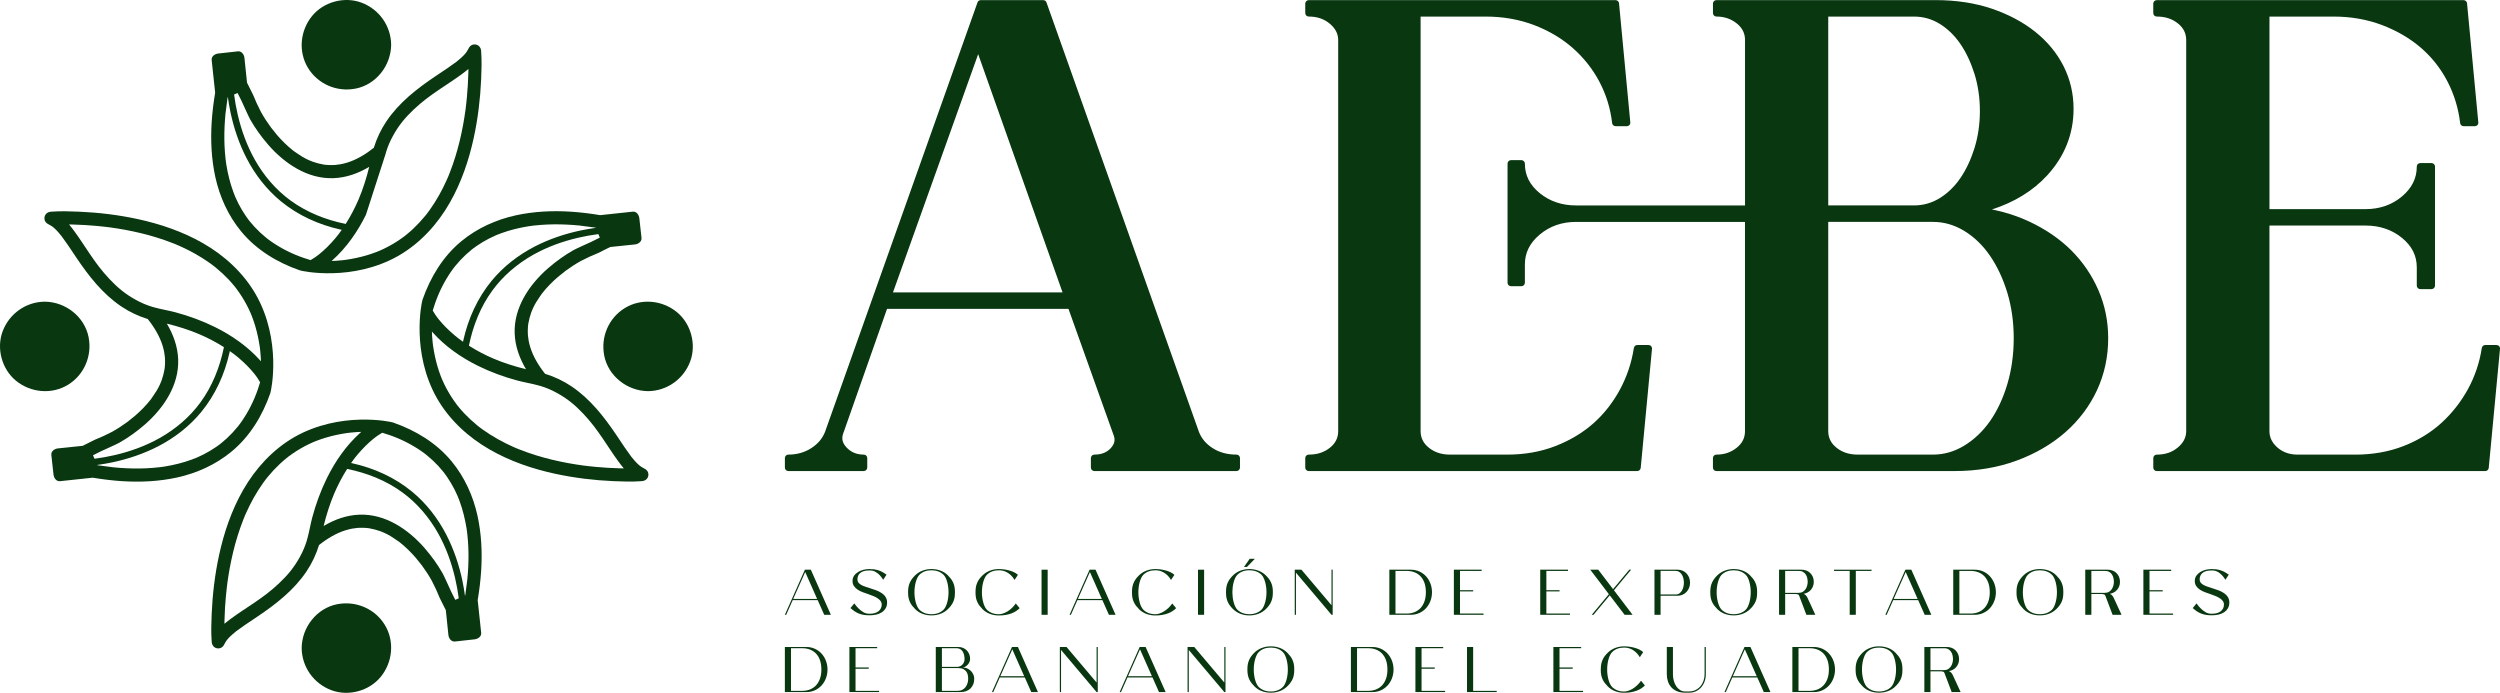 <?xml version="1.0" encoding="UTF-8"?><svg id="Capa_2" xmlns="http://www.w3.org/2000/svg" viewBox="0 0 1080 299.3"><defs><style>.cls-1{fill:#083710;}</style></defs><g id="Layer_1"><g><g><g><g><path class="cls-1" d="M347.72,246.11h2.56l8.65,19.48h-2.87l-2.81-6.32h-10.8l-2.81,6.32h-.58l8.65-19.48Zm-5.04,12.63h10.32l-5.15-11.63-5.18,11.63Z"/><path class="cls-1" d="M369.09,260.69c.56,.84,1.17,1.57,1.84,2.2,.56,.56,1.21,1.07,1.96,1.53,.75,.46,1.56,.7,2.43,.7h.61c.74,0,1.42-.09,2.03-.28,.61-.19,1.14-.45,1.57-.79,.44-.34,.77-.77,1.02-1.27,.24-.5,.36-1.06,.36-1.67,0-.5-.14-.96-.43-1.38-.29-.42-.69-.81-1.2-1.17-.51-.36-1.11-.69-1.81-.99-.7-.3-1.45-.58-2.27-.86-.8-.26-1.61-.54-2.43-.85-.83-.31-1.57-.68-2.23-1.11-.66-.44-1.2-.96-1.61-1.56-.42-.6-.63-1.33-.63-2.18s.22-1.66,.67-2.3c.44-.64,1.02-1.17,1.71-1.6,.7-.43,1.46-.74,2.28-.95,.83-.2,1.61-.31,2.35-.31h.61c1.17,0,2.23,.13,3.2,.4,.96,.27,1.89,.7,2.78,1.29l1.09,.72-1.45,2.2c-.44-.74-.95-1.41-1.5-2-.48-.5-1.07-.96-1.77-1.38s-1.48-.63-2.35-.63h-.61c-.87,0-1.62,.1-2.24,.31-.62,.2-1.13,.48-1.52,.82s-.68,.75-.86,1.21-.28,.96-.28,1.47c0,.58,.15,1.05,.44,1.43,.3,.38,.7,.71,1.21,1,.51,.29,1.1,.54,1.78,.76,.68,.22,1.41,.46,2.18,.72,.82,.26,1.63,.53,2.44,.82,.81,.29,1.53,.64,2.18,1.07,1.73,1.08,2.59,2.48,2.59,4.2,0,1-.22,1.86-.65,2.56-.44,.7-1,1.28-1.7,1.73s-1.48,.76-2.35,.96c-.87,.19-1.74,.29-2.62,.29h-.61c-2.73,0-5.02-.76-6.87-2.28l-1.03-.83,1.67-2.03Z"/><path class="cls-1" d="M395.36,248.53c.89-.87,1.94-1.54,3.14-2,1.21-.46,2.5-.7,3.9-.7s2.69,.23,3.91,.68c1.21,.46,2.27,1.13,3.16,2.02,.48,.48,.91,.97,1.29,1.46s.7,1.02,.96,1.57c.26,.56,.46,1.16,.6,1.81,.14,.65,.21,1.37,.21,2.17v.61c0,1.58-.26,2.91-.79,3.99s-1.28,2.09-2.27,3.02c-.89,.87-1.94,1.54-3.16,2-1.22,.46-2.52,.69-3.91,.69s-2.69-.23-3.9-.68c-1.21-.46-2.25-1.13-3.14-2.02-.48-.48-.91-.97-1.29-1.46-.38-.49-.7-1.02-.96-1.57-.26-.56-.46-1.16-.6-1.81-.14-.65-.21-1.37-.21-2.17v-.61c0-.8,.07-1.52,.21-2.17,.14-.65,.34-1.25,.6-1.81,.26-.56,.58-1.08,.96-1.58,.38-.5,.81-.98,1.29-1.45Zm-.31,7.62c0,.61,.05,1.27,.14,1.96,.09,.7,.23,1.38,.4,2.05,.18,.67,.4,1.28,.67,1.85,.27,.57,.58,1.02,.93,1.38,1.34,1.3,3.07,1.95,5.2,1.95,1.06,0,2.03-.16,2.92-.49s1.66-.81,2.31-1.46c.35-.35,.66-.81,.93-1.38,.27-.57,.49-1.18,.67-1.85,.18-.67,.31-1.35,.4-2.05,.09-.69,.14-1.35,.14-1.96v-.61c0-.61-.05-1.27-.14-1.97-.09-.7-.23-1.39-.4-2.06-.18-.67-.4-1.28-.67-1.85-.27-.57-.58-1.02-.93-1.35-1.34-1.3-3.08-1.95-5.23-1.95s-3.87,.65-5.2,1.95c-.35,.35-.66,.81-.93,1.38-.27,.57-.49,1.18-.67,1.85-.18,.67-.31,1.35-.4,2.05-.09,.69-.14,1.35-.14,1.96v.61Z"/><path class="cls-1" d="M421.43,255.54c0-.8,.07-1.52,.21-2.17,.14-.65,.34-1.26,.6-1.82,.26-.57,.58-1.09,.96-1.59,.38-.49,.81-.97,1.29-1.43,.89-.87,1.94-1.54,3.14-2,1.21-.46,2.5-.7,3.9-.7,.7,0,1.44,.05,2.21,.15,.77,.1,1.53,.26,2.27,.46,.74,.2,1.44,.46,2.09,.78,.65,.32,1.2,.69,1.64,1.11l-1.45,2.2c-.48-.82-1.01-1.49-1.57-2.02-.57-.53-1.15-.96-1.74-1.28-.59-.32-1.18-.55-1.77-.68-.58-.13-1.15-.19-1.68-.19-2.13,0-3.87,.65-5.2,1.95-.35,.35-.66,.81-.93,1.38-.27,.57-.49,1.18-.67,1.85s-.31,1.35-.4,2.05c-.09,.69-.14,1.35-.14,1.96v.61c0,.61,.05,1.27,.14,1.96,.09,.7,.23,1.38,.4,2.05s.4,1.28,.67,1.85c.27,.57,.58,1.02,.93,1.38,1.34,1.3,3.07,1.95,5.2,1.95,.54,0,1.12-.1,1.75-.31,.63-.2,1.27-.5,1.92-.89s1.28-.88,1.91-1.46c.62-.58,1.19-1.25,1.71-1.99l1.67,2.03c-.44,.44-.95,.86-1.52,1.24-.57,.38-1.21,.71-1.95,.99-.73,.28-1.55,.5-2.46,.67-.91,.17-1.92,.25-3.03,.25-1.39,0-2.69-.23-3.9-.68-1.21-.46-2.25-1.13-3.14-2.02-.48-.48-.91-.97-1.29-1.46-.38-.49-.7-1.02-.96-1.57-.26-.56-.46-1.16-.6-1.81-.14-.65-.21-1.37-.21-2.17v-.61Z"/><path class="cls-1" d="M449.95,265.59v-19.48h2.64v19.48h-2.64Z"/><path class="cls-1" d="M470.71,246.11h2.56l8.65,19.48h-2.87l-2.81-6.32h-10.8l-2.81,6.32h-.58l8.65-19.48Zm-5.04,12.63h10.32l-5.15-11.63-5.18,11.63Z"/><path class="cls-1" d="M489.02,255.54c0-.8,.07-1.52,.21-2.17,.14-.65,.34-1.26,.6-1.82,.26-.57,.58-1.09,.96-1.59,.38-.49,.81-.97,1.29-1.43,.89-.87,1.94-1.54,3.14-2,1.21-.46,2.5-.7,3.9-.7,.7,0,1.44,.05,2.21,.15,.77,.1,1.53,.26,2.27,.46,.74,.2,1.44,.46,2.09,.78,.65,.32,1.2,.69,1.64,1.11l-1.45,2.2c-.48-.82-1.01-1.49-1.57-2.02-.57-.53-1.15-.96-1.74-1.28-.59-.32-1.18-.55-1.77-.68-.58-.13-1.15-.19-1.68-.19-2.13,0-3.87,.65-5.2,1.95-.35,.35-.66,.81-.93,1.38-.27,.57-.49,1.18-.67,1.85s-.31,1.35-.4,2.05c-.09,.69-.14,1.35-.14,1.96v.61c0,.61,.05,1.27,.14,1.96,.09,.7,.23,1.38,.4,2.05s.4,1.28,.67,1.85c.27,.57,.58,1.02,.93,1.38,1.34,1.3,3.07,1.95,5.2,1.95,.54,0,1.12-.1,1.75-.31,.63-.2,1.27-.5,1.92-.89s1.28-.88,1.91-1.46c.62-.58,1.19-1.25,1.71-1.99l1.67,2.03c-.44,.44-.95,.86-1.52,1.24-.57,.38-1.21,.71-1.95,.99-.73,.28-1.55,.5-2.46,.67-.91,.17-1.92,.25-3.03,.25-1.39,0-2.69-.23-3.9-.68-1.21-.46-2.25-1.13-3.14-2.02-.48-.48-.91-.97-1.29-1.46-.38-.49-.7-1.02-.96-1.57-.26-.56-.46-1.16-.6-1.81-.14-.65-.21-1.37-.21-2.17v-.61Z"/><path class="cls-1" d="M517.54,265.59v-19.48h2.64v19.48h-2.64Z"/><path class="cls-1" d="M549.87,255.54v.61c0,3.17-1.14,5.12-3.06,7.01-1.78,1.73-4.29,2.7-7.07,2.7s-5.26-.97-7.04-2.7c-1.92-1.89-3.06-3.84-3.06-7.01v-.61c0-3.17,1.14-5.12,3.06-7.01,1.78-1.73,4.29-2.7,7.04-2.7s5.29,.97,7.07,2.7c1.92,1.89,3.06,3.84,3.06,7.01Zm-2.76,0c0-2.45-.75-5.84-2.14-7.24-1.31-1.28-3.12-1.95-5.23-1.95s-3.9,.67-5.2,1.95c-1.42,1.39-2.14,4.79-2.14,7.24v.61c0,2.45,.72,5.84,2.14,7.24,1.31,1.28,3.12,1.95,5.2,1.95s3.92-.67,5.23-1.95c1.39-1.39,2.14-4.79,2.14-7.24v-.61Zm-8.43-10.63h-1.28l2.48-3.51h2.23l-3.42,3.51Z"/><path class="cls-1" d="M559.33,265.59v-19.48h2.89l12.99,15.36v-15.36h.5v19.48h-.5l-15.36-18.2v18.2h-.53Z"/><path class="cls-1" d="M609.47,246.11c1.34,0,2.56,.26,3.69,.77,1.12,.51,2.09,1.21,2.89,2.09,.81,.88,1.44,1.92,1.89,3.1s.68,2.45,.68,3.78-.23,2.6-.68,3.78c-.45,1.19-1.09,2.22-1.89,3.1-.81,.88-1.77,1.58-2.89,2.09-1.12,.51-2.35,.77-3.69,.77h-9.27v-19.48h9.27Zm-6.62,.53v18.42h4.87c1.21,0,2.31-.2,3.32-.6,1.01-.4,1.88-.99,2.62-1.77,.73-.78,1.3-1.74,1.71-2.89,.41-1.15,.61-2.47,.61-3.95s-.2-2.88-.61-4.03c-.41-1.15-.98-2.11-1.71-2.87-.73-.76-1.6-1.34-2.62-1.73-1.01-.39-2.12-.58-3.32-.58h-4.87Z"/><path class="cls-1" d="M628.08,246.11h11.99v.53h-9.35v8.32h5.7v.53h-5.7v9.57h10.18v.53h-12.83v-19.48Z"/><path class="cls-1" d="M665.39,246.11h11.99v.53h-9.35v8.32h5.7v.53h-5.7v9.57h10.18v.53h-12.83v-19.48Z"/><path class="cls-1" d="M686.99,246.11h3.45l6.4,8.4,7.01-8.4h.78l-7.4,8.9,8.04,10.57h-3.45l-6.4-8.4-7.01,8.4h-.78l7.4-8.9-8.04-10.57Z"/><path class="cls-1" d="M714.73,246.11h10.1c.72,0,1.41,.14,2.05,.42,.64,.28,1.2,.67,1.67,1.17,.47,.5,.85,1.1,1.13,1.78,.28,.69,.42,1.44,.42,2.25s-.14,1.54-.42,2.23c-.28,.69-.65,1.28-1.13,1.78-.47,.5-1.03,.9-1.67,1.18-.64,.29-1.32,.43-2.05,.43h-7.46v8.24h-2.64v-19.48Zm2.64,.53v10.18h6.51c.67,0,1.23-.17,1.68-.52,.46-.34,.82-.77,1.1-1.28,.28-.51,.48-1.06,.6-1.66,.12-.59,.18-1.14,.18-1.64,0-.45-.05-.96-.15-1.54s-.29-1.14-.57-1.67c-.28-.53-.66-.97-1.14-1.34-.48-.36-1.11-.54-1.89-.54h-6.32Z"/><path class="cls-1" d="M741.91,248.53c.89-.87,1.94-1.54,3.14-2,1.2-.46,2.5-.7,3.89-.7s2.7,.23,3.91,.68c1.22,.46,2.27,1.13,3.16,2.02,.48,.48,.91,.97,1.29,1.46,.38,.49,.7,1.02,.96,1.57,.26,.56,.46,1.16,.6,1.81,.14,.65,.21,1.37,.21,2.17v.61c0,1.58-.26,2.91-.79,3.99s-1.28,2.09-2.27,3.02c-.89,.87-1.94,1.54-3.16,2-1.21,.46-2.52,.69-3.91,.69s-2.69-.23-3.89-.68c-1.21-.46-2.25-1.13-3.14-2.02-.48-.48-.91-.97-1.29-1.46-.38-.49-.7-1.02-.96-1.57-.26-.56-.46-1.16-.6-1.81-.14-.65-.21-1.37-.21-2.17v-.61c0-.8,.07-1.52,.21-2.17,.14-.65,.34-1.25,.6-1.81,.26-.56,.58-1.08,.96-1.58,.38-.5,.81-.98,1.29-1.45Zm-.31,7.62c0,.61,.04,1.27,.14,1.96,.09,.7,.23,1.38,.4,2.05,.18,.67,.4,1.28,.67,1.85,.27,.57,.58,1.02,.93,1.38,1.34,1.3,3.07,1.95,5.2,1.95,1.06,0,2.03-.16,2.92-.49,.89-.32,1.66-.81,2.31-1.46,.35-.35,.66-.81,.93-1.38s.49-1.18,.67-1.85c.18-.67,.31-1.35,.4-2.05,.09-.69,.14-1.35,.14-1.96v-.61c0-.61-.05-1.27-.14-1.97s-.23-1.39-.4-2.06c-.18-.67-.4-1.28-.67-1.85s-.58-1.02-.93-1.35c-1.34-1.3-3.08-1.95-5.23-1.95s-3.87,.65-5.2,1.95c-.35,.35-.66,.81-.93,1.38-.27,.57-.49,1.18-.67,1.85-.18,.67-.31,1.35-.4,2.05-.09,.69-.14,1.35-.14,1.96v.61Z"/><path class="cls-1" d="M778.28,246.11c.72,0,1.4,.12,2.05,.36,.64,.24,1.2,.59,1.67,1.06,.47,.46,.85,1.02,1.13,1.66,.28,.64,.42,1.37,.42,2.18,0,.7-.12,1.35-.35,1.93-.23,.58-.54,1.1-.93,1.54s-.85,.81-1.39,1.1-1.11,.49-1.73,.6c.31,.11,.61,.29,.88,.54s.52,.6,.74,1.04l3.45,7.46h-3.87l-3.14-8.29c-.11-.26-.28-.43-.52-.52-.23-.08-.52-.13-.85-.15h-4.65v8.96h-2.64v-19.48h9.74Zm-1.17,9.99c.67,0,1.24-.15,1.73-.46s.88-.69,1.18-1.15c.31-.46,.53-.97,.68-1.53,.15-.56,.22-1.08,.22-1.58,0-.45-.05-.94-.15-1.49-.1-.55-.29-1.06-.57-1.54-.28-.48-.66-.89-1.16-1.21-.49-.32-1.13-.49-1.9-.49h-5.95v9.46h5.93Z"/><path class="cls-1" d="M792.28,246.64v-.53h16.22v.53h-6.79v18.95h-2.64v-18.95h-6.79Z"/><path class="cls-1" d="M823.13,246.11h2.56l8.65,19.48h-2.87l-2.81-6.32h-10.8l-2.81,6.32h-.58l8.65-19.48Zm-5.04,12.63h10.32l-5.15-11.63-5.18,11.63Z"/><path class="cls-1" d="M853.07,246.11c1.34,0,2.56,.26,3.69,.77,1.12,.51,2.09,1.21,2.89,2.09,.81,.88,1.44,1.92,1.89,3.1,.45,1.19,.68,2.45,.68,3.78s-.23,2.6-.68,3.78c-.46,1.19-1.09,2.22-1.89,3.1-.81,.88-1.77,1.58-2.89,2.09-1.12,.51-2.35,.77-3.69,.77h-9.27v-19.48h9.27Zm-6.62,.53v18.42h4.87c1.21,0,2.31-.2,3.32-.6s1.88-.99,2.62-1.77c.73-.78,1.3-1.74,1.71-2.89,.41-1.15,.61-2.47,.61-3.95s-.2-2.88-.61-4.03c-.41-1.15-.98-2.11-1.71-2.87s-1.61-1.34-2.62-1.73-2.12-.58-3.32-.58h-4.87Z"/><path class="cls-1" d="M874.19,248.53c.89-.87,1.94-1.54,3.14-2,1.2-.46,2.5-.7,3.89-.7s2.7,.23,3.91,.68c1.22,.46,2.27,1.13,3.16,2.02,.48,.48,.91,.97,1.29,1.46,.38,.49,.7,1.02,.96,1.57,.26,.56,.46,1.16,.6,1.81,.14,.65,.21,1.37,.21,2.17v.61c0,1.58-.26,2.91-.79,3.99-.53,1.08-1.28,2.09-2.27,3.02-.89,.87-1.94,1.54-3.16,2-1.21,.46-2.52,.69-3.91,.69s-2.69-.23-3.89-.68c-1.21-.46-2.25-1.13-3.14-2.02-.48-.48-.91-.97-1.29-1.46-.38-.49-.7-1.02-.96-1.57-.26-.56-.46-1.16-.6-1.81-.14-.65-.21-1.37-.21-2.17v-.61c0-.8,.07-1.52,.21-2.17,.14-.65,.34-1.25,.6-1.81,.26-.56,.58-1.08,.96-1.58,.38-.5,.81-.98,1.29-1.45Zm-.31,7.62c0,.61,.04,1.27,.14,1.96,.09,.7,.23,1.38,.4,2.05,.18,.67,.4,1.28,.67,1.85,.27,.57,.58,1.02,.93,1.38,1.34,1.3,3.07,1.95,5.2,1.95,1.06,0,2.03-.16,2.92-.49,.89-.32,1.66-.81,2.31-1.46,.35-.35,.66-.81,.93-1.38,.27-.57,.49-1.18,.67-1.85,.18-.67,.31-1.35,.4-2.05,.09-.69,.14-1.35,.14-1.96v-.61c0-.61-.05-1.27-.14-1.97s-.23-1.39-.4-2.06c-.18-.67-.4-1.28-.67-1.85-.27-.57-.58-1.02-.93-1.35-1.34-1.3-3.08-1.95-5.23-1.95s-3.87,.65-5.2,1.95c-.35,.35-.66,.81-.93,1.38-.27,.57-.49,1.18-.67,1.85-.18,.67-.31,1.35-.4,2.05-.09,.69-.14,1.35-.14,1.96v.61Z"/><path class="cls-1" d="M910.56,246.11c.72,0,1.4,.12,2.05,.36,.64,.24,1.2,.59,1.67,1.06,.47,.46,.85,1.02,1.13,1.66,.28,.64,.42,1.37,.42,2.18,0,.7-.12,1.35-.35,1.93-.23,.58-.54,1.1-.93,1.54-.39,.45-.85,.81-1.39,1.1s-1.11,.49-1.73,.6c.31,.11,.61,.29,.88,.54s.52,.6,.74,1.04l3.45,7.46h-3.87l-3.14-8.29c-.11-.26-.28-.43-.52-.52-.23-.08-.52-.13-.85-.15h-4.65v8.96h-2.64v-19.48h9.74Zm-1.17,9.99c.67,0,1.24-.15,1.73-.46s.88-.69,1.18-1.15c.31-.46,.53-.97,.68-1.53,.15-.56,.22-1.08,.22-1.58,0-.45-.05-.94-.15-1.49-.1-.55-.29-1.06-.57-1.54-.28-.48-.66-.89-1.16-1.21-.49-.32-1.13-.49-1.9-.49h-5.95v9.46h5.93Z"/><path class="cls-1" d="M925.95,246.11h11.99v.53h-9.35v8.32h5.7v.53h-5.7v9.57h10.18v.53h-12.83v-19.48Z"/><path class="cls-1" d="M948.93,260.69c.56,.84,1.17,1.57,1.84,2.2,.56,.56,1.21,1.07,1.96,1.53,.75,.46,1.56,.7,2.44,.7h.61c.74,0,1.42-.09,2.03-.28s1.14-.45,1.57-.79c.43-.34,.77-.77,1.02-1.27,.24-.5,.36-1.06,.36-1.67,0-.5-.14-.96-.43-1.38-.29-.42-.69-.81-1.2-1.17-.51-.36-1.11-.69-1.81-.99-.7-.3-1.45-.58-2.27-.86-.8-.26-1.61-.54-2.43-.85-.83-.31-1.57-.68-2.23-1.11s-1.2-.96-1.61-1.56c-.42-.6-.63-1.33-.63-2.18s.22-1.66,.67-2.3c.45-.64,1.02-1.17,1.71-1.6,.7-.43,1.46-.74,2.28-.95,.82-.2,1.61-.31,2.35-.31h.61c1.17,0,2.24,.13,3.2,.4,.96,.27,1.89,.7,2.78,1.29l1.08,.72-1.45,2.2c-.45-.74-.95-1.41-1.5-2-.48-.5-1.07-.96-1.77-1.38-.7-.42-1.48-.63-2.35-.63h-.61c-.87,0-1.62,.1-2.24,.31-.62,.2-1.13,.48-1.52,.82-.39,.34-.68,.75-.86,1.21-.19,.46-.28,.96-.28,1.47,0,.58,.15,1.05,.45,1.43s.7,.71,1.21,1c.51,.29,1.1,.54,1.78,.76,.68,.22,1.4,.46,2.18,.72,.82,.26,1.63,.53,2.44,.82s1.53,.64,2.18,1.07c1.73,1.08,2.59,2.48,2.59,4.2,0,1-.22,1.86-.65,2.56s-1,1.28-1.7,1.73c-.69,.45-1.48,.76-2.35,.96-.87,.19-1.74,.29-2.62,.29h-.61c-2.73,0-5.02-.76-6.87-2.28l-1.03-.83,1.67-2.03Z"/></g><g><path class="cls-1" d="M348.33,279.5c1.34,0,2.56,.26,3.69,.77,1.12,.51,2.09,1.21,2.89,2.09,.81,.88,1.44,1.92,1.89,3.1,.45,1.19,.68,2.45,.68,3.78s-.23,2.6-.68,3.78c-.45,1.19-1.09,2.22-1.89,3.1-.81,.88-1.77,1.58-2.89,2.09-1.12,.51-2.35,.77-3.69,.77h-9.27v-19.48h9.27Zm-6.62,.53v18.42h4.87c1.21,0,2.31-.2,3.32-.6,1.01-.4,1.88-.99,2.62-1.77,.73-.78,1.3-1.74,1.71-2.89,.41-1.15,.61-2.47,.61-3.95s-.2-2.88-.61-4.03c-.41-1.15-.98-2.11-1.71-2.87-.73-.76-1.6-1.34-2.62-1.73s-2.12-.58-3.32-.58h-4.87Z"/><path class="cls-1" d="M366.95,279.5h11.99v.53h-9.35v8.32h5.7v.53h-5.7v9.57h10.18v.53h-12.83v-19.48Z"/><path class="cls-1" d="M414.05,279.5c.72,0,1.39,.13,2,.39,.61,.26,1.15,.62,1.6,1.08,.45,.46,.81,1.01,1.06,1.64,.25,.63,.38,1.31,.38,2.03,0,.41-.08,.82-.25,1.24-.17,.42-.39,.8-.68,1.14s-.62,.63-.99,.88-.77,.4-1.2,.47c.67,0,1.3,.13,1.89,.4,.59,.27,1.11,.63,1.56,1.07,.45,.45,.8,.96,1.06,1.53,.26,.58,.39,1.18,.39,1.81,0,.95-.15,1.78-.46,2.5-.31,.72-.72,1.33-1.24,1.81-.52,.48-1.13,.85-1.84,1.1-.71,.25-1.46,.38-2.25,.38h-10.82v-19.48h9.79Zm-7.15,8.6h6.43c.59,0,1.1-.11,1.52-.32,.42-.21,.77-.48,1.04-.81,.28-.32,.48-.68,.61-1.07,.13-.39,.19-.77,.19-1.14,0-1.43-.3-2.57-.9-3.44-.6-.86-1.46-1.29-2.57-1.29h-6.32v8.07Zm0,.53v9.82h6.87c.74,0,1.39-.15,1.95-.45,.56-.3,1.02-.69,1.4-1.18,.38-.49,.66-1.05,.85-1.68,.19-.63,.28-1.28,.28-1.95,0-.48-.05-.99-.15-1.53-.1-.54-.31-1.03-.61-1.48-.31-.44-.74-.81-1.29-1.11s-1.28-.45-2.17-.45h-7.12Z"/><path class="cls-1" d="M437.18,279.5h2.56l8.65,19.48h-2.87l-2.81-6.32h-10.8l-2.81,6.32h-.58l8.65-19.48Zm-5.04,12.63h10.32l-5.15-11.63-5.18,11.63Z"/><path class="cls-1" d="M457.85,298.98v-19.48h2.89l12.99,15.36v-15.36h.5v19.48h-.5l-15.36-18.2v18.2h-.53Z"/><path class="cls-1" d="M492.35,279.5h2.56l8.65,19.48h-2.87l-2.81-6.32h-10.8l-2.81,6.32h-.58l8.65-19.48Zm-5.04,12.63h10.32l-5.15-11.63-5.18,11.63Z"/><path class="cls-1" d="M513.03,298.98v-19.48h2.89l12.99,15.36v-15.36h.5v19.48h-.5l-15.36-18.2v18.2h-.53Z"/><path class="cls-1" d="M541.94,281.92c.89-.87,1.94-1.54,3.14-2,1.21-.46,2.5-.7,3.9-.7s2.69,.23,3.91,.68c1.21,.46,2.27,1.13,3.16,2.02,.48,.48,.91,.97,1.29,1.46s.7,1.02,.96,1.57c.26,.56,.46,1.16,.6,1.81,.14,.65,.21,1.37,.21,2.17v.61c0,1.58-.26,2.91-.79,3.99-.53,1.08-1.28,2.09-2.27,3.02-.89,.87-1.94,1.54-3.16,2-1.22,.46-2.52,.69-3.91,.69s-2.69-.23-3.9-.68c-1.21-.46-2.25-1.13-3.14-2.02-.48-.48-.91-.97-1.29-1.46-.38-.49-.7-1.02-.96-1.57-.26-.56-.46-1.16-.6-1.81-.14-.65-.21-1.37-.21-2.17v-.61c0-.8,.07-1.52,.21-2.17,.14-.65,.34-1.25,.6-1.81,.26-.56,.58-1.08,.96-1.58,.38-.5,.81-.98,1.29-1.45Zm-.31,7.62c0,.61,.05,1.27,.14,1.96,.09,.7,.23,1.38,.4,2.05,.18,.67,.4,1.28,.67,1.85,.27,.57,.58,1.02,.93,1.38,1.34,1.3,3.07,1.95,5.2,1.95,1.06,0,2.03-.16,2.92-.49,.89-.32,1.66-.81,2.31-1.46,.35-.35,.66-.81,.93-1.38,.27-.57,.49-1.18,.67-1.85,.18-.67,.31-1.35,.4-2.05,.09-.69,.14-1.35,.14-1.96v-.61c0-.61-.05-1.27-.14-1.97-.09-.7-.23-1.39-.4-2.06-.18-.67-.4-1.28-.67-1.85-.27-.57-.58-1.02-.93-1.35-1.34-1.3-3.08-1.95-5.23-1.95s-3.87,.65-5.2,1.95c-.35,.35-.66,.81-.93,1.38-.27,.57-.49,1.18-.67,1.85-.18,.67-.31,1.35-.4,2.05-.09,.69-.14,1.35-.14,1.96v.61Z"/><path class="cls-1" d="M592.86,279.5c1.34,0,2.56,.26,3.69,.77,1.12,.51,2.09,1.21,2.89,2.09,.81,.88,1.44,1.92,1.89,3.1,.45,1.19,.68,2.45,.68,3.78s-.23,2.6-.68,3.78c-.46,1.19-1.09,2.22-1.89,3.1-.81,.88-1.77,1.58-2.89,2.09-1.12,.51-2.35,.77-3.69,.77h-9.27v-19.48h9.27Zm-6.62,.53v18.42h4.87c1.21,0,2.31-.2,3.32-.6s1.88-.99,2.62-1.77c.73-.78,1.3-1.74,1.71-2.89,.41-1.15,.61-2.47,.61-3.95s-.2-2.88-.61-4.03c-.41-1.15-.98-2.11-1.71-2.87s-1.6-1.34-2.62-1.73c-1.01-.39-2.12-.58-3.32-.58h-4.87Z"/><path class="cls-1" d="M611.47,279.5h11.99v.53h-9.35v8.32h5.7v.53h-5.7v9.57h10.18v.53h-12.83v-19.48Z"/><path class="cls-1" d="M636.4,279.5v18.95h10.18v.53h-12.83v-19.48h2.64Z"/><path class="cls-1" d="M671.07,279.5h11.99v.53h-9.35v8.32h5.7v.53h-5.7v9.57h10.18v.53h-12.83v-19.48Z"/><path class="cls-1" d="M691.55,288.93c0-.8,.07-1.52,.21-2.17,.14-.65,.34-1.26,.6-1.82,.26-.57,.58-1.09,.96-1.59,.38-.49,.81-.97,1.29-1.43,.89-.87,1.94-1.54,3.14-2,1.2-.46,2.5-.7,3.89-.7,.71,0,1.44,.05,2.21,.15,.77,.1,1.52,.26,2.27,.46,.74,.2,1.44,.46,2.09,.78,.65,.32,1.2,.69,1.64,1.11l-1.45,2.2c-.48-.82-1.01-1.49-1.57-2.02-.57-.53-1.15-.96-1.74-1.28-.59-.32-1.18-.55-1.77-.68s-1.15-.19-1.68-.19c-2.13,0-3.87,.65-5.2,1.95-.35,.35-.66,.81-.93,1.38-.27,.57-.49,1.18-.67,1.85-.18,.67-.31,1.35-.4,2.05-.09,.69-.14,1.35-.14,1.96v.61c0,.61,.04,1.27,.14,1.96,.09,.7,.23,1.38,.4,2.05,.18,.67,.4,1.28,.67,1.85,.27,.57,.58,1.02,.93,1.38,1.34,1.3,3.07,1.95,5.2,1.95,.54,0,1.12-.1,1.75-.31,.63-.2,1.27-.5,1.92-.89,.65-.39,1.28-.88,1.9-1.46,.62-.58,1.19-1.25,1.71-1.99l1.67,2.03c-.44,.44-.95,.86-1.52,1.24-.57,.38-1.22,.71-1.95,.99-.73,.28-1.55,.5-2.46,.67-.91,.17-1.92,.25-3.03,.25-1.39,0-2.69-.23-3.89-.68-1.21-.46-2.25-1.13-3.14-2.02-.48-.48-.91-.97-1.29-1.46-.38-.49-.7-1.02-.96-1.57-.26-.56-.46-1.16-.6-1.81-.14-.65-.21-1.37-.21-2.17v-.61Z"/><path class="cls-1" d="M720.07,279.5h2.64v11.83c0,1,.13,1.95,.39,2.84,.26,.89,.62,1.67,1.08,2.35s1.01,1.21,1.64,1.6c.63,.39,1.31,.58,2.03,.58h1.87c1.06,0,1.99-.21,2.81-.63,.82-.42,1.51-.97,2.09-1.66,.58-.69,1.01-1.47,1.31-2.36,.3-.89,.45-1.8,.45-2.73v-11.83h.53v11.83c0,1.08-.17,2.1-.52,3.06-.34,.96-.83,1.8-1.45,2.52-.62,.71-1.37,1.28-2.25,1.7-.88,.42-1.87,.63-2.96,.63h-1.87c-1.3,0-2.44-.21-3.42-.63-.98-.42-1.79-.98-2.44-1.7-.64-.71-1.12-1.55-1.45-2.52-.32-.96-.49-1.99-.49-3.06v-11.83Z"/><path class="cls-1" d="M753.63,279.5h2.56l8.65,19.48h-2.87l-2.81-6.32h-10.8l-2.81,6.32h-.58l8.65-19.48Zm-5.04,12.63h10.32l-5.15-11.63-5.18,11.63Z"/><path class="cls-1" d="M783.57,279.5c1.34,0,2.56,.26,3.69,.77,1.12,.51,2.09,1.21,2.89,2.09,.81,.88,1.44,1.92,1.89,3.1,.45,1.19,.68,2.45,.68,3.78s-.23,2.6-.68,3.78c-.46,1.19-1.09,2.22-1.89,3.1-.81,.88-1.77,1.58-2.89,2.09-1.12,.51-2.35,.77-3.69,.77h-9.27v-19.48h9.27Zm-6.62,.53v18.42h4.87c1.21,0,2.31-.2,3.32-.6,1.01-.4,1.88-.99,2.62-1.77,.73-.78,1.3-1.74,1.71-2.89,.41-1.15,.61-2.47,.61-3.95s-.2-2.88-.61-4.03c-.41-1.15-.98-2.11-1.71-2.87s-1.61-1.34-2.62-1.73-2.12-.58-3.32-.58h-4.87Z"/><path class="cls-1" d="M804.69,281.92c.89-.87,1.94-1.54,3.14-2,1.2-.46,2.5-.7,3.89-.7s2.7,.23,3.91,.68c1.22,.46,2.27,1.13,3.16,2.02,.48,.48,.91,.97,1.29,1.46s.7,1.02,.96,1.57c.26,.56,.46,1.16,.6,1.81,.14,.65,.21,1.37,.21,2.17v.61c0,1.58-.26,2.91-.79,3.99s-1.28,2.09-2.27,3.02c-.89,.87-1.94,1.54-3.16,2-1.21,.46-2.52,.69-3.91,.69s-2.69-.23-3.89-.68c-1.21-.46-2.25-1.13-3.14-2.02-.48-.48-.91-.97-1.29-1.46-.38-.49-.7-1.02-.96-1.57-.26-.56-.46-1.16-.6-1.81-.14-.65-.21-1.37-.21-2.17v-.61c0-.8,.07-1.52,.21-2.17,.14-.65,.34-1.25,.6-1.81,.26-.56,.58-1.08,.96-1.58,.38-.5,.81-.98,1.29-1.45Zm-.31,7.62c0,.61,.04,1.27,.14,1.96,.09,.7,.23,1.38,.4,2.05,.18,.67,.4,1.28,.67,1.85,.27,.57,.58,1.02,.93,1.38,1.34,1.3,3.07,1.95,5.2,1.95,1.06,0,2.03-.16,2.92-.49,.89-.32,1.66-.81,2.31-1.46,.35-.35,.66-.81,.93-1.38s.49-1.18,.67-1.85c.18-.67,.31-1.35,.4-2.05,.09-.69,.14-1.35,.14-1.96v-.61c0-.61-.05-1.27-.14-1.97s-.23-1.39-.4-2.06c-.18-.67-.4-1.28-.67-1.85s-.58-1.02-.93-1.35c-1.34-1.3-3.08-1.95-5.23-1.95s-3.87,.65-5.2,1.95c-.35,.35-.66,.81-.93,1.38-.27,.57-.49,1.18-.67,1.85-.18,.67-.31,1.35-.4,2.05-.09,.69-.14,1.35-.14,1.96v.61Z"/><path class="cls-1" d="M841.05,279.5c.72,0,1.4,.12,2.05,.36,.64,.24,1.2,.59,1.67,1.06,.47,.46,.85,1.02,1.13,1.66,.28,.64,.42,1.37,.42,2.18,0,.7-.12,1.35-.35,1.93-.23,.58-.54,1.1-.93,1.54s-.85,.81-1.39,1.1-1.11,.49-1.73,.6c.31,.11,.61,.29,.88,.54s.52,.6,.74,1.04l3.45,7.46h-3.87l-3.14-8.29c-.11-.26-.28-.43-.52-.52-.23-.08-.52-.13-.85-.15h-4.65v8.96h-2.64v-19.48h9.74Zm-1.17,9.99c.67,0,1.24-.15,1.73-.46,.48-.31,.88-.69,1.18-1.15,.31-.46,.53-.97,.68-1.53,.15-.56,.22-1.08,.22-1.58,0-.45-.05-.94-.15-1.49-.1-.55-.29-1.06-.57-1.54s-.66-.89-1.16-1.21c-.49-.32-1.13-.49-1.9-.49h-5.95v9.46h5.93Z"/></g></g><g><path class="cls-1" d="M534.16,196.39c-3.94,0-7.38-.93-10.24-2.76-2.87-1.84-4.83-4.13-5.95-6.97L452.08,1.05c-.21-.6-.78-1-1.42-1h-26.96c-.64,0-1.2,.4-1.42,1l-65.88,185.56c-1.13,2.85-3.14,5.21-5.97,7.02-2.86,1.83-6.17,2.76-9.86,2.76-.83,0-1.5,.67-1.5,1.5v4.1c0,.83,.67,1.5,1.5,1.5h32.58c.83,0,1.5-.67,1.5-1.5v-4.1c0-.83-.67-1.5-1.5-1.5-3.09,0-5.54-1.03-7.51-3.15-1.85-1.99-2.24-4.03-1.18-6.53l18.74-53.29h78.38l19.51,54.61c.79,1.99,.4,3.76-1.21,5.54-1.72,1.9-4.05,2.82-7.12,2.82-.83,0-1.5,.67-1.5,1.5v4.1c0,.83,.67,1.5,1.5,1.5h61.41c.83,0,1.5-.67,1.5-1.5v-4.1c0-.83-.67-1.5-1.5-1.5Zm-148.39-70.08l36.8-102.92,36.45,102.92h-73.25Z"/><path class="cls-1" d="M894.77,108.13c-4.96-4.93-11.09-9.12-18.21-12.45-5.01-2.34-10.39-4.08-16.06-5.2,9.72-3.11,17.72-8.03,23.84-14.67,7.59-8.25,11.44-17.94,11.44-28.8,0-6.52-1.44-12.69-4.28-18.35-2.84-5.64-6.94-10.64-12.2-14.86-5.23-4.19-11.56-7.57-18.8-10.04-7.25-2.46-15.41-3.71-24.26-3.71h-94.74c-.83,0-1.5,.67-1.5,1.5V5.65c0,.4,.16,.78,.44,1.06,.28,.28,.66,.44,1.06,.44,3.42,0,6.3,.98,8.79,2.98,2.4,1.93,3.56,4.28,3.56,7.19V88.75h-73.01c-6.1,0-11.39-1.8-15.71-5.34-4.29-3.52-6.38-7.68-6.38-12.73,0-.83-.67-1.5-1.5-1.5h-4.49c-.83,0-1.5,.67-1.5,1.5v51.46c0,.83,.67,1.5,1.5,1.5h4.49c.83,0,1.5-.67,1.5-1.5v-7.89c0-5.05,2.09-9.27,6.39-12.9,4.32-3.64,9.6-5.49,15.69-5.49h73.01v90.36c0,2.91-1.16,5.26-3.56,7.19-2.5,2.01-5.37,2.98-8.79,2.98-.83,0-1.5,.67-1.5,1.5v4.1c0,.83,.67,1.5,1.5,1.5h102.97c9.63,0,18.62-1.52,26.73-4.51,8.11-2.99,15.2-7.12,21.07-12.28,5.87-5.17,10.47-11.28,13.66-18.17,3.2-6.9,4.82-14.44,4.82-22.41,0-7.32-1.43-14.32-4.24-20.8-2.81-6.46-6.76-12.24-11.74-17.2Zm-101.41,85.28c-2.39-1.92-3.56-4.27-3.56-7.19V95.86h45.3c4.68,0,9.21,1.31,13.45,3.88,4.28,2.61,8.04,6.23,11.15,10.77,3.14,4.59,5.66,9.98,7.48,16,1.82,6.04,2.75,12.64,2.75,19.61s-.92,13.63-2.75,19.78c-1.82,6.13-4.33,11.5-7.46,15.98-3.12,4.45-6.88,8.02-11.16,10.63-4.23,2.58-8.75,3.88-13.45,3.88h-32.58c-3.68,0-6.68-.98-9.17-2.98Zm59.59-161.58c1.57,4.99,2.36,10.42,2.36,16.12s-.8,11.13-2.36,16.12c-1.57,4.99-3.65,9.37-6.17,13.01-2.49,3.59-5.48,6.48-8.91,8.57-3.37,2.05-7.07,3.09-11.01,3.09h-37.06V7.16h37.06c3.94,0,7.65,1.04,11.01,3.09,3.42,2.09,6.42,4.98,8.91,8.57,2.52,3.64,4.59,8.02,6.17,13.01Z"/><path class="cls-1" d="M712.19,149.04h-4.87c-.74,0-1.37,.54-1.49,1.28-.97,6.33-3,12.38-6.02,17.98-3.03,5.61-6.89,10.52-11.47,14.58-4.59,4.07-10.1,7.37-16.4,9.82-6.29,2.45-13.28,3.69-20.8,3.69h-24.71c-3.68,0-6.68-.98-9.17-2.98-2.39-1.92-3.56-4.28-3.56-7.19V7.16h28.08c7.52,0,14.58,1.24,20.99,3.69,6.41,2.45,12.05,5.81,16.76,9.98,4.71,4.18,8.57,9.08,11.46,14.57,2.89,5.49,4.73,11.47,5.45,17.78,.09,.76,.73,1.33,1.49,1.33h4.87c.42,0,.83-.18,1.11-.49,.28-.31,.42-.73,.38-1.15l-4.87-51.45c-.07-.77-.72-1.36-1.5-1.36h-132.55c-.83,0-1.5,.67-1.5,1.5V5.65c0,.83,.67,1.5,1.5,1.5,3.66,0,6.65,1.02,9.14,3.12,2.41,2.04,3.59,4.35,3.59,7.06V186.22c0,2.91-1.16,5.26-3.56,7.19-2.5,2.01-5.5,2.98-9.17,2.98-.83,0-1.5,.67-1.5,1.5v4.1c0,.83,.67,1.5,1.5,1.5h141.92c.78,0,1.42-.59,1.5-1.36l4.87-51.45c.04-.42-.1-.84-.38-1.15s-.69-.49-1.11-.49Z"/><path class="cls-1" d="M1079.61,149.54c-.28-.31-.69-.49-1.11-.49h-4.87c-.74,0-1.37,.54-1.49,1.28-.97,6.32-2.99,12.31-6.01,17.81-3.03,5.52-6.9,10.43-11.49,14.61-4.58,4.17-10.09,7.52-16.38,9.97-6.28,2.44-13.28,3.68-20.8,3.68h-24.71c-3.65,0-6.57-1.01-8.93-3.1-2.3-2.03-3.42-4.35-3.42-7.08V97.44h41.56c6.1,0,11.38,1.8,15.71,5.34,4.29,3.52,6.38,7.68,6.38,12.73v7.89c0,.83,.67,1.5,1.5,1.5h4.87c.83,0,1.5-.67,1.5-1.5v-51.45c0-.83-.67-1.5-1.5-1.5h-4.87c-.83,0-1.5,.67-1.5,1.5,0,5.05-2.09,9.27-6.39,12.9-4.32,3.64-9.6,5.49-15.69,5.49h-41.56V7.16h27.7c7.52,0,14.58,1.24,20.99,3.69,6.42,2.45,12.07,5.76,16.78,9.83,4.7,4.07,8.55,8.96,11.44,14.55,2.9,5.6,4.73,11.64,5.46,17.95,.09,.76,.73,1.33,1.49,1.33h4.87c.42,0,.83-.18,1.11-.49,.28-.31,.42-.73,.38-1.15l-4.87-51.45c-.07-.77-.72-1.36-1.5-1.36h-132.55c-.83,0-1.5,.67-1.5,1.5V5.65c0,.83,.67,1.5,1.5,1.5,3.67,0,6.67,.98,9.17,2.98,2.39,1.93,3.56,4.28,3.56,7.19V186.22c0,2.72-1.17,5.02-3.58,7.06-2.49,2.1-5.48,3.12-9.14,3.12-.83,0-1.5,.67-1.5,1.5v4.1c0,.83,.67,1.5,1.5,1.5h141.91c.78,0,1.42-.59,1.5-1.36l4.87-51.45c.04-.42-.1-.84-.38-1.15Z"/></g></g><g><g><g><path class="cls-1" d="M109.43,41.15c-.91-1.81-1.81-3.62-2.72-5.44-.37-3.57-.74-7.13-1.11-10.7-.14-1.39-1.19-3.01-2.83-2.83-2.83,.31-5.66,.63-8.5,.94-1.39,.15-3.01,1.18-2.83,2.83,.44,4.11,.88,8.23,1.32,12.34,.06,.58,.12,1.16,.19,1.74-.7,4.18-1.22,8.4-1.5,12.62-.51,7.98-.13,16.07,1.59,23.9,1.88,8.53,5.54,16.59,11.09,23.36,6.57,8.02,15.67,13.5,25.38,16.88,1.23,.43,22.81,4.96,42.59-6.28,9.38-5.39,16.84-13.55,22.18-22.89,5.01-8.75,8.3-18.45,10.42-28.28,1.78-8.25,2.79-16.69,3.16-25.13,.17-3.99,.3-8.05,0-12.04,0-.06,0-.11-.01-.17-.1-1.4-1-2.61-2.46-2.78-1.51-.18-2.56,.69-3.11,2.03,.33-.81,0-.02-.17,.28-.15,.28-.69,1.09-.78,1.23-.21,.23-.4,.49-.61,.72-1.06,1.17-2.27,2.18-3.5,3.17h0l-.04,.04c-.16,.12-3.17,2.28-3.94,2.8-1.7,1.16-3.43,2.29-5.13,3.44-8.02,5.4-15.72,11.37-21.18,19.48-2.39,3.55-4.19,7.39-5.44,11.43-3.46,2.78-7.48,5.16-11.39,6.37-.94,.29-1.89,.53-2.85,.72-.33,.07-2.06,.29-2.38,.32-.86,.06-1.71,.08-2.57,.05-.46-.01-.92-.04-1.37-.08-.23-.02-.95-.11-1.04-.12-1.68-.3-3.33-.71-4.93-1.29-.35-.13-1.63-.67-1.76-.73-.86-.4-1.7-.85-2.53-1.32-.69-.4-3.75-2.5-3.89-2.6-1.32-1.04-2.58-2.14-3.79-3.32-1.15-1.12-2.26-2.3-3.31-3.52-.53-.61-2.43-3.01-2.65-3.3-1.56-2.12-3-4.33-4.28-6.63-1.31-2.55-2.46-4.99-3.34-7.25Zm6.4,21.34c7.09,8.14,17.02,14.9,28.23,14.48,5.58-.21,10.74-2.1,15.44-4.89-1.18,4.81-2.7,9.61-4.56,13.99-1.51,3.56-3.43,7.25-5.6,10.67-8.58-1.75-16.81-4.98-23.91-10.18-6.33-4.63-11.48-10.72-15.33-17.53-3.42-6.07-5.81-12.67-7.39-19.44-.69-2.96-1.2-5.85-1.58-8.76,.5-.22,1-.43,1.5-.65,.58,1.16,1.16,2.32,1.74,3.47,.29,.59,3,6.7,3.69,7.92,2.21,3.89,4.84,7.55,7.78,10.92Zm13.24,48.14c-.32-.12-.64-.25-.95-.37-.12-.05-.64-.26-.72-.29-2.37-1-4.69-2.17-6.9-3.49-1.07-.63-2.12-1.31-3.14-2.01-.45-.31-.89-.63-1.32-.95-.08-.06-.36-.27-.44-.33-.22-.17-.43-.34-.64-.51-1.78-1.44-3.46-3.01-5.01-4.69-.72-.78-1.42-1.59-2.09-2.42-.04-.04-.24-.31-.34-.43-.09-.12-.28-.37-.32-.42-.33-.45-.66-.9-.97-1.36-1.18-1.71-2.25-3.51-3.2-5.36-.48-.93-.92-1.87-1.34-2.83-.07-.15-.19-.44-.18-.44-.06-.16-.13-.31-.19-.47-.2-.5-.39-.99-.57-1.5-.69-1.89-1.28-3.82-1.77-5.77-.49-1.93-.88-3.88-1.2-5.84-.07-.43-.13-.87-.19-1.31-.01-.09-.03-.21-.04-.3-.03-.27-.07-.55-.1-.82-.11-.99-.21-1.97-.28-2.96-.29-3.76-.32-7.54-.14-11.3,.08-1.8,.22-3.6,.39-5.39,.08-.86,.78-6.15,.92-7.03l.11-.05c.3,2.15,.66,4.29,1.1,6.41,1.45,6.89,3.72,13.64,6.95,19.91,3.66,7.1,8.65,13.55,14.83,18.63,7.43,6.1,16.31,10.11,25.67,12.21,.21,.05,.43,.09,.64,.13-.47,.67-.95,1.33-1.44,1.98l-.05,.07s-.03,.04-.06,.07c-.14,.17-.27,.35-.41,.52-.31,.39-.63,.78-.95,1.16-1.08,1.28-2.22,2.51-3.41,3.69-1,.99-2.05,1.93-3.14,2.83-.21,.17-.41,.33-.62,.5l.08-.06c-.12,.09-.23,.18-.35,.27-.4,.29-.79,.59-1.2,.87-.62,.43-1.26,.81-1.91,1.19-1.06-.32-2.11-.64-3.15-1.01-.66-.23-1.31-.47-1.96-.71Zm37.42-43.88c.11-.24,.18-.51,.21-.78,.02-.06,.03-.11,.05-.17,.84-2.7,1.67-4.67,3.03-7.14,2.47-4.51,5.24-7.86,9.02-11.42,.85-.81,1.73-1.59,2.63-2.35,.8-.68,2.03-1.67,2.61-2.12,.52-.4,1.73-1.3,2.53-1.87,.92-.66,1.86-1.32,2.8-1.96,3.32-2.28,6.74-4.41,9.98-6.8,1.02-.75,2.04-1.52,3.01-2.34-.01,.61-.02,1.22-.04,1.83-.09,3.46-.3,6.91-.62,10.35-.09,1.01-.2,2.01-.31,3.02-.06,.51-.12,1.01-.18,1.52-.03,.22-.05,.43-.08,.65-.02,.14-.04,.27-.05,.41h0c-.3,2.15-.63,4.29-1.03,6.42-.86,4.64-1.95,9.23-3.35,13.74-.74,2.37-1.55,4.72-2.47,7.04-.21,.54-.43,1.07-.65,1.61h0c-.04,.1-.09,.2-.13,.3-.14,.33-.28,.65-.43,.98-.5,1.12-1.03,2.24-1.58,3.34-1.12,2.24-2.35,4.43-3.69,6.54-.68,1.08-1.39,2.13-2.13,3.17-.34,.48-.7,.95-1.05,1.42l-.02,.03c-.09,.11-.17,.22-.26,.33-.2,.26-.41,.51-.62,.77-1.61,1.97-3.34,3.83-5.19,5.57-.95,.89-1.93,1.75-2.95,2.57-.23,.18-.46,.36-.69,.55h-.01c-.11,.09-.22,.17-.32,.25-.54,.41-1.1,.8-1.66,1.19-2.21,1.52-4.54,2.87-6.96,4.04-.62,.3-1.24,.58-1.86,.85-.06,.03-.12,.05-.19,.08-.07,.03-.18,.08-.24,.1-.37,.15-.75,.3-1.13,.45-1.33,.51-2.68,.97-4.05,1.37-2.94,.87-5.94,1.5-8.97,1.94h-.05l-.06,.02c-.17,.02-.33,.04-.5,.06-.42,.05-.84,.1-1.26,.14-.86,.09-1.72,.16-2.58,.21-.59,.04-1.17,.06-1.76,.08,.13-.11,.25-.22,.38-.33,6.07-5.42,10.86-12.32,14.45-19.59"/><path class="cls-1" d="M139.72,110.11l.02-.02c-.62,.45-.19,.15-.02,.02Z"/><path class="cls-1" d="M153.59,38.29c8.92-1.75,15.3-9.97,15.39-18.94-.08-8.17-5.19-15.35-12.82-18.21-7.41-2.77-16.34-.35-21.34,5.77-5.16,6.32-6.05,15.37-1.77,22.42,4.27,7.02,12.52,10.53,20.54,8.95Z"/></g><g><path class="cls-1" d="M189.88,258.16c.91,1.81,1.81,3.62,2.72,5.44,.37,3.57,.74,7.13,1.11,10.7,.14,1.39,1.19,3.01,2.83,2.83,2.83-.31,5.66-.63,8.5-.94,1.39-.15,3.01-1.18,2.83-2.83-.44-4.11-.88-8.23-1.32-12.34-.06-.58-.12-1.16-.19-1.74,.7-4.18,1.22-8.4,1.5-12.62,.51-7.98,.13-16.07-1.59-23.9-1.88-8.53-5.54-16.59-11.09-23.36-6.57-8.02-15.67-13.5-25.38-16.88-1.23-.43-22.81-4.96-42.59,6.28-9.38,5.39-16.84,13.55-22.18,22.89-5.01,8.75-8.3,18.45-10.42,28.28-1.78,8.25-2.79,16.69-3.16,25.13-.17,3.99-.3,8.05,0,12.04,0,.06,0,.11,.01,.17,.1,1.4,1,2.61,2.46,2.78,1.51,.18,2.56-.69,3.11-2.03-.33,.81,0,.02,.17-.28,.15-.28,.69-1.09,.78-1.23,.21-.23,.4-.49,.61-.72,1.06-1.17,2.27-2.18,3.5-3.17h0l.04-.04c.16-.12,3.17-2.28,3.94-2.8,1.7-1.16,3.43-2.29,5.13-3.44,8.02-5.4,15.72-11.37,21.18-19.48,2.39-3.55,4.19-7.39,5.44-11.43,3.46-2.78,7.48-5.16,11.39-6.37,.94-.29,1.89-.53,2.85-.72,.33-.07,2.06-.29,2.38-.32,.86-.06,1.71-.08,2.57-.05,.46,.01,.92,.04,1.37,.08,.23,.02,.95,.11,1.04,.12,1.68,.3,3.33,.71,4.93,1.29,.35,.13,1.63,.67,1.76,.73,.86,.4,1.7,.85,2.53,1.32,.69,.4,3.75,2.5,3.89,2.6,1.32,1.04,2.58,2.14,3.79,3.32,1.15,1.12,2.26,2.3,3.31,3.52,.53,.61,2.43,3.01,2.65,3.3,1.56,2.12,3,4.33,4.28,6.63,1.31,2.55,2.46,4.99,3.34,7.25Zm-6.4-21.34c-7.09-8.14-17.02-14.9-28.23-14.48-5.58,.21-10.74,2.1-15.44,4.89,1.18-4.81,2.7-9.61,4.56-13.99,1.51-3.56,3.43-7.25,5.6-10.67,8.58,1.75,16.81,4.98,23.91,10.18,6.33,4.63,11.48,10.72,15.33,17.53,3.42,6.07,5.81,12.67,7.39,19.44,.69,2.96,1.2,5.85,1.58,8.76-.5,.22-1,.43-1.5,.65-.58-1.16-1.16-2.32-1.74-3.47-.29-.59-3-6.7-3.69-7.92-2.21-3.89-4.84-7.55-7.78-10.92Zm-13.24-48.14c.32,.12,.64,.25,.95,.37,.12,.05,.64,.26,.72,.29,2.37,1,4.69,2.17,6.9,3.49,1.07,.63,2.12,1.31,3.14,2.01,.45,.31,.89,.63,1.32,.95,.08,.06,.36,.27,.44,.33,.22,.17,.43,.34,.64,.51,1.78,1.44,3.46,3.01,5.01,4.69,.72,.78,1.42,1.59,2.09,2.42,.04,.04,.24,.31,.34,.43,.09,.12,.28,.37,.32,.42,.33,.45,.66,.9,.97,1.36,1.18,1.71,2.25,3.51,3.2,5.36,.48,.93,.92,1.87,1.34,2.83,.07,.15,.19,.44,.18,.44,.06,.16,.13,.31,.19,.47,.2,.5,.39,.99,.57,1.5,.69,1.89,1.28,3.82,1.77,5.77,.49,1.93,.88,3.88,1.2,5.84,.07,.43,.13,.87,.19,1.31,.01,.09,.03,.21,.04,.3,.03,.27,.07,.55,.1,.82,.11,.99,.21,1.97,.28,2.96,.29,3.76,.32,7.54,.14,11.3-.08,1.8-.22,3.6-.39,5.39-.08,.86-.78,6.15-.92,7.03l-.11,.05c-.3-2.15-.66-4.29-1.1-6.41-1.45-6.89-3.72-13.64-6.95-19.91-3.66-7.1-8.65-13.55-14.83-18.63-7.43-6.1-16.31-10.11-25.67-12.21-.21-.05-.43-.09-.64-.13,.47-.67,.95-1.33,1.44-1.98l.05-.07s.03-.04,.06-.07c.14-.17,.27-.35,.41-.52,.31-.39,.63-.78,.95-1.16,1.08-1.28,2.22-2.51,3.41-3.69,1-.99,2.05-1.93,3.14-2.83,.21-.17,.41-.33,.62-.5l-.08,.06c.12-.09,.23-.18,.35-.27,.4-.29,.79-.59,1.2-.87,.62-.43,1.26-.81,1.91-1.19,1.06,.32,2.11,.64,3.15,1.01,.66,.23,1.31,.47,1.96,.71Zm-72.62,68.65c.09-1.01,.2-2.01,.31-3.02,.06-.51,.12-1.01,.18-1.52,.03-.22,.05-.43,.08-.65,.02-.14,.04-.27,.05-.41h0c.3-2.15,.63-4.29,1.03-6.42,.86-4.64,1.95-9.23,3.35-13.74,.74-2.37,1.55-4.72,2.47-7.04,.21-.54,.43-1.07,.65-1.61h0c.04-.1,.09-.2,.13-.3,.14-.33,.28-.65,.43-.98,.5-1.12,1.03-2.24,1.58-3.34,1.12-2.24,2.35-4.43,3.69-6.54,.68-1.08,1.39-2.13,2.13-3.17,.34-.48,.7-.95,1.05-1.42l.02-.03c.09-.11,.17-.22,.26-.33,.2-.26,.41-.51,.62-.77,1.61-1.97,3.34-3.83,5.19-5.57,.95-.89,1.93-1.75,2.95-2.57,.23-.18,.46-.36,.69-.55h.01c.11-.09,.22-.17,.32-.25,.54-.41,1.1-.8,1.66-1.19,2.21-1.52,4.54-2.87,6.96-4.04,.62-.3,1.24-.58,1.86-.85,.06-.03,.12-.05,.19-.08,.07-.03,.18-.08,.24-.1,.37-.15,.75-.3,1.13-.45,1.33-.51,2.68-.97,4.05-1.37,2.94-.87,5.94-1.5,8.97-1.94h.05l.06-.02c.17-.02,.33-.04,.5-.06,.42-.05,.84-.1,1.26-.14,.86-.09,1.72-.16,2.58-.21,.59-.04,1.17-.06,1.76-.08-.13,.11-.25,.22-.38,.33-6.07,5.42-10.86,12.32-14.45,19.59-2.68,5.44-4.78,11.17-6.35,17.03-.8,2.97-1.26,6.04-2.08,9-.11,.24-.18,.51-.21,.78-.02,.06-.03,.11-.05,.17-.84,2.7-1.67,4.67-3.03,7.14-2.47,4.51-5.24,7.86-9.02,11.42-.85,.81-1.73,1.59-2.63,2.35-.8,.68-2.03,1.67-2.61,2.12-.52,.4-1.73,1.3-2.53,1.87-.92,.66-1.86,1.32-2.8,1.96-3.32,2.28-6.74,4.41-9.98,6.8-1.02,.75-2.04,1.52-3.01,2.34,.01-.61,.02-1.22,.04-1.83,.09-3.46,.3-6.91,.62-10.35Z"/><path class="cls-1" d="M159.58,189.19l-.02,.02c.62-.45,.19-.15,.02-.02Z"/><path class="cls-1" d="M145.71,261.01c-8.92,1.75-15.3,9.97-15.39,18.94,.08,8.17,5.19,15.35,12.82,18.21,7.41,2.77,16.34,.35,21.34-5.77,5.16-6.32,6.05-15.37,1.77-22.42-4.27-7.02-12.52-10.53-20.54-8.95Z"/></g></g><g><g><path class="cls-1" d="M258.16,109.43c1.81-.91,3.62-1.81,5.44-2.72,3.57-.37,7.13-.74,10.7-1.11,1.39-.14,3.01-1.19,2.83-2.83-.31-2.83-.63-5.66-.94-8.5-.15-1.39-1.18-3.01-2.83-2.83-4.11,.44-8.23,.88-12.34,1.32-.58,.06-1.16,.12-1.74,.19-4.18-.7-8.4-1.22-12.62-1.5-7.98-.51-16.07-.13-23.9,1.59-8.53,1.88-16.59,5.54-23.36,11.09-8.02,6.57-13.5,15.67-16.88,25.38-.43,1.23-4.96,22.81,6.28,42.59,5.39,9.38,13.55,16.84,22.89,22.18,8.75,5.01,18.45,8.3,28.28,10.42,8.25,1.78,16.69,2.79,25.13,3.16,3.99,.17,8.05,.3,12.04,0,.06,0,.11,0,.17-.01,1.4-.1,2.61-1,2.78-2.46,.18-1.51-.69-2.56-2.03-3.11,.81,.33,.02,0-.28-.17-.28-.15-1.09-.69-1.23-.78-.23-.21-.49-.4-.72-.61-1.17-1.06-2.18-2.27-3.17-3.5h0l-.03-.05c-.12-.16-2.28-3.17-2.8-3.94-1.16-1.7-2.29-3.43-3.44-5.13-5.4-8.02-11.37-15.72-19.48-21.18-3.55-2.39-7.39-4.19-11.43-5.44-2.78-3.46-5.16-7.48-6.37-11.39-.29-.94-.53-1.89-.72-2.85-.07-.33-.29-2.06-.32-2.38-.06-.86-.08-1.71-.05-2.57,.01-.46,.04-.92,.08-1.37,.02-.23,.11-.95,.12-1.04,.3-1.68,.71-3.33,1.29-4.93,.13-.35,.67-1.63,.73-1.76,.4-.86,.85-1.7,1.32-2.53,.4-.69,2.5-3.75,2.6-3.89,1.04-1.32,2.14-2.58,3.32-3.79,1.12-1.15,2.3-2.26,3.52-3.31,.61-.53,3.01-2.43,3.3-2.65,2.12-1.56,4.33-3,6.63-4.28,2.55-1.31,4.99-2.46,7.25-3.34Zm-21.34,6.4c-8.14,7.09-14.9,17.02-14.48,28.23,.21,5.58,2.1,10.74,4.89,15.44-4.81-1.18-9.61-2.7-13.99-4.56-3.56-1.51-7.25-3.43-10.67-5.6,1.75-8.58,4.98-16.81,10.18-23.91,4.63-6.33,10.72-11.48,17.53-15.33,6.07-3.42,12.67-5.81,19.44-7.39,2.96-.69,5.85-1.2,8.76-1.58,.22,.5,.43,1,.65,1.5-1.16,.58-2.32,1.16-3.47,1.74-.59,.29-6.7,3-7.92,3.69-3.89,2.21-7.55,4.84-10.92,7.78Zm-48.14,13.24c.12-.32,.25-.64,.37-.95,.05-.12,.26-.64,.29-.72,1-2.37,2.17-4.69,3.49-6.9,.63-1.07,1.31-2.12,2.01-3.14,.31-.45,.63-.89,.95-1.32,.06-.08,.27-.36,.33-.44,.17-.22,.34-.43,.51-.64,1.44-1.78,3.01-3.46,4.69-5.01,.78-.72,1.59-1.42,2.42-2.09,.04-.04,.31-.24,.43-.34,.12-.09,.37-.28,.42-.32,.45-.33,.9-.66,1.36-.97,1.71-1.18,3.51-2.25,5.36-3.2,.93-.48,1.87-.92,2.83-1.34,.15-.07,.44-.19,.44-.18,.16-.06,.31-.13,.47-.19,.5-.2,.99-.39,1.5-.57,1.89-.69,3.82-1.28,5.77-1.77,1.93-.49,3.88-.88,5.84-1.2,.43-.07,.87-.13,1.31-.19,.09-.01,.21-.03,.3-.04,.27-.03,.55-.07,.82-.1,.99-.11,1.97-.21,2.96-.28,3.76-.29,7.54-.32,11.3-.14,1.8,.08,3.6,.22,5.39,.39,.86,.08,6.15,.78,7.03,.92l.05,.11c-2.15,.3-4.29,.66-6.41,1.1-6.89,1.45-13.64,3.72-19.91,6.95-7.1,3.66-13.55,8.65-18.63,14.83-6.1,7.43-10.11,16.31-12.21,25.67-.05,.21-.09,.43-.13,.64-.67-.47-1.33-.95-1.98-1.44l-.07-.05s-.04-.03-.07-.06c-.17-.14-.35-.27-.52-.41-.39-.31-.78-.63-1.16-.95-1.28-1.08-2.51-2.22-3.69-3.41-.99-1-1.93-2.05-2.83-3.14-.17-.21-.33-.41-.5-.62l.06,.08c-.09-.12-.18-.23-.27-.35-.29-.4-.59-.79-.87-1.2-.43-.62-.81-1.26-1.19-1.91,.32-1.06,.64-2.11,1.01-3.15,.23-.66,.47-1.31,.71-1.96Zm68.65,72.62c-1.01-.09-2.01-.2-3.02-.31-.51-.06-1.01-.12-1.52-.18-.22-.03-.43-.05-.65-.08-.14-.02-.27-.04-.41-.05h0c-2.15-.3-4.28-.63-6.42-1.03-4.64-.86-9.23-1.95-13.74-3.35-2.37-.74-4.72-1.55-7.04-2.47-.54-.21-1.07-.43-1.61-.65h0c-.1-.04-.2-.09-.3-.13-.33-.14-.65-.28-.98-.43-1.12-.5-2.24-1.03-3.34-1.58-2.24-1.12-4.43-2.35-6.54-3.69-1.08-.68-2.13-1.39-3.17-2.13-.48-.34-.95-.7-1.42-1.05l-.03-.02c-.11-.09-.22-.17-.33-.26-.26-.2-.51-.41-.77-.62-1.97-1.61-3.83-3.34-5.57-5.19-.89-.95-1.75-1.93-2.57-2.95-.18-.23-.36-.46-.55-.69h0c-.08-.12-.16-.23-.24-.34-.41-.54-.8-1.1-1.19-1.66-1.52-2.21-2.87-4.54-4.04-6.96-.3-.62-.58-1.24-.85-1.86-.03-.06-.05-.12-.08-.19-.03-.07-.08-.18-.1-.24-.15-.37-.3-.75-.45-1.13-.51-1.33-.97-2.68-1.37-4.05-.87-2.94-1.5-5.94-1.94-8.97v-.05l-.02-.06c-.02-.17-.04-.33-.06-.5-.05-.42-.1-.84-.14-1.26-.09-.86-.16-1.72-.21-2.58-.04-.59-.06-1.17-.08-1.76,.11,.13,.22,.25,.33,.38,5.42,6.07,12.32,10.86,19.59,14.45,5.44,2.68,11.17,4.78,17.03,6.35,2.97,.8,6.04,1.26,9,2.08,.24,.11,.51,.18,.78,.21,.06,.02,.11,.03,.17,.05,2.7,.84,4.67,1.67,7.14,3.03,4.51,2.47,7.86,5.24,11.42,9.02,.81,.85,1.59,1.73,2.35,2.63,.68,.8,1.67,2.03,2.12,2.61,.4,.52,1.3,1.73,1.87,2.53,.66,.92,1.32,1.86,1.96,2.8,2.28,3.32,4.41,6.74,6.8,9.98,.75,1.02,1.52,2.04,2.34,3.01-.61-.01-1.22-.02-1.83-.04-3.46-.09-6.91-.3-10.35-.62Z"/><path class="cls-1" d="M189.19,139.72l.02,.02c-.45-.62-.15-.19-.02-.02Z"/><path class="cls-1" d="M261.01,153.59c1.75,8.92,9.97,15.3,18.94,15.39,8.17-.08,15.35-5.19,18.21-12.82,2.77-7.41,.35-16.34-5.77-21.34-6.32-5.16-15.37-6.05-22.42-1.77-7.02,4.27-10.53,12.52-8.95,20.54Z"/></g><g><path class="cls-1" d="M41.15,189.88c-1.81,.91-3.62,1.81-5.44,2.72-3.57,.37-7.13,.74-10.7,1.11-1.39,.14-3.01,1.19-2.83,2.83,.31,2.83,.63,5.66,.94,8.5,.15,1.39,1.18,3.01,2.83,2.83,4.11-.44,8.23-.88,12.34-1.32,.58-.06,1.16-.12,1.74-.19,4.18,.7,8.4,1.22,12.62,1.5,7.98,.51,16.07,.13,23.9-1.59,8.53-1.88,16.59-5.54,23.36-11.09,8.02-6.57,13.5-15.67,16.88-25.38,.43-1.23,4.96-22.81-6.28-42.59-5.39-9.38-13.55-16.84-22.89-22.18-8.75-5.01-18.45-8.3-28.28-10.42-8.25-1.78-16.69-2.79-25.13-3.16-3.99-.17-8.05-.3-12.04,0-.06,0-.11,0-.17,.01-1.4,.1-2.61,1-2.78,2.46-.18,1.51,.69,2.56,2.03,3.11-.81-.33-.02,0,.28,.17,.28,.15,1.09,.69,1.23,.78,.23,.21,.49,.4,.72,.61,1.17,1.06,2.18,2.27,3.17,3.5h0l.03,.05c.12,.16,2.28,3.17,2.8,3.94,1.16,1.7,2.29,3.43,3.44,5.13,5.4,8.02,11.37,15.72,19.48,21.18,3.55,2.39,7.39,4.19,11.43,5.44,2.78,3.46,5.16,7.48,6.37,11.39,.29,.94,.53,1.89,.72,2.85,.07,.33,.29,2.06,.32,2.38,.06,.86,.08,1.71,.05,2.57-.01,.46-.04,.92-.08,1.37-.02,.23-.11,.95-.12,1.04-.3,1.68-.71,3.33-1.29,4.93-.13,.35-.67,1.63-.73,1.76-.4,.86-.85,1.7-1.32,2.53-.4,.69-2.5,3.75-2.6,3.89-1.04,1.32-2.14,2.58-3.32,3.79-1.12,1.15-2.3,2.26-3.52,3.31-.61,.53-3.01,2.43-3.3,2.65-2.12,1.56-4.33,3-6.63,4.28-2.55,1.31-4.99,2.46-7.25,3.34Zm21.34-6.4c8.14-7.09,14.9-17.02,14.48-28.23-.21-5.58-2.1-10.74-4.89-15.44,4.81,1.18,9.61,2.7,13.99,4.56,3.56,1.51,7.25,3.43,10.67,5.6-1.75,8.58-4.98,16.81-10.18,23.91-4.63,6.33-10.72,11.48-17.53,15.33-6.07,3.42-12.67,5.81-19.44,7.39-2.96,.69-5.85,1.2-8.76,1.58-.22-.5-.43-1-.65-1.5,1.16-.58,2.32-1.16,3.47-1.74,.59-.29,6.7-3,7.92-3.69,3.89-2.21,7.55-4.84,10.92-7.78Zm48.14-13.24c-.12,.32-.25,.64-.37,.95-.05,.12-.26,.64-.29,.72-1,2.37-2.17,4.69-3.49,6.9-.63,1.07-1.31,2.12-2.01,3.14-.31,.45-.63,.89-.95,1.32-.06,.08-.27,.36-.33,.44-.17,.22-.34,.43-.51,.64-1.44,1.78-3.01,3.46-4.69,5.01-.78,.72-1.59,1.42-2.42,2.09-.04,.04-.31,.24-.43,.34-.12,.09-.37,.28-.42,.32-.45,.33-.9,.66-1.36,.97-1.71,1.18-3.51,2.25-5.36,3.2-.93,.48-1.87,.92-2.83,1.34-.15,.07-.44,.19-.44,.18-.16,.06-.31,.13-.47,.19-.5,.2-.99,.39-1.5,.57-1.89,.69-3.82,1.28-5.77,1.77-1.93,.49-3.88,.88-5.84,1.2-.43,.07-.87,.13-1.31,.19-.09,.01-.21,.03-.3,.04-.27,.03-.55,.07-.82,.1-.99,.11-1.97,.21-2.96,.28-3.76,.29-7.54,.32-11.3,.14-1.8-.08-3.6-.22-5.39-.39-.86-.08-6.15-.78-7.03-.92l-.05-.11c2.15-.3,4.29-.66,6.41-1.1,6.89-1.45,13.64-3.72,19.91-6.95,7.1-3.66,13.55-8.65,18.63-14.83,6.1-7.43,10.11-16.31,12.21-25.67,.05-.21,.09-.43,.13-.64,.67,.47,1.33,.95,1.98,1.44l.07,.05s.04,.03,.07,.06c.17,.14,.35,.27,.52,.41,.39,.31,.78,.63,1.16,.95,1.28,1.08,2.51,2.22,3.69,3.41,.99,1,1.93,2.05,2.83,3.14,.17,.21,.33,.41,.5,.62l-.06-.08c.09,.12,.18,.23,.27,.35,.29,.4,.59,.79,.87,1.2,.43,.62,.81,1.26,1.19,1.91-.32,1.06-.64,2.11-1.01,3.15-.23,.66-.47,1.31-.71,1.96ZM41.98,97.62c1.01,.09,2.01,.2,3.02,.31,.51,.06,1.01,.12,1.52,.18,.22,.03,.43,.05,.65,.08,.14,.02,.27,.04,.41,.05h0c2.15,.3,4.28,.63,6.42,1.03,4.64,.86,9.23,1.95,13.74,3.35,2.37,.74,4.72,1.55,7.04,2.47,.54,.21,1.07,.43,1.61,.65h0c.1,.04,.2,.09,.3,.13,.33,.14,.65,.28,.98,.43,1.12,.5,2.24,1.03,3.34,1.58,2.24,1.12,4.43,2.35,6.54,3.69,1.08,.68,2.13,1.39,3.17,2.13,.48,.34,.95,.7,1.42,1.05l.03,.02c.11,.09,.22,.17,.33,.26,.26,.2,.51,.41,.77,.62,1.97,1.61,3.83,3.34,5.57,5.19,.89,.95,1.75,1.93,2.57,2.95,.18,.23,.36,.46,.55,.69h0c.08,.12,.16,.23,.24,.34,.41,.54,.8,1.1,1.19,1.66,1.52,2.21,2.87,4.54,4.04,6.96,.3,.62,.58,1.24,.85,1.86,.03,.06,.05,.12,.08,.19,.03,.07,.08,.18,.1,.24,.15,.37,.3,.75,.45,1.13,.51,1.33,.97,2.68,1.37,4.05,.87,2.94,1.5,5.94,1.94,8.97v.05l.02,.06c.02,.17,.04,.33,.06,.5,.05,.42,.1,.84,.14,1.26,.09,.86,.16,1.72,.21,2.58,.04,.59,.06,1.17,.08,1.76-.11-.13-.22-.25-.33-.38-5.42-6.07-12.32-10.86-19.59-14.45-5.44-2.68-11.17-4.78-17.03-6.35-2.97-.8-6.04-1.26-9-2.08-.24-.11-.51-.18-.78-.21-.06-.02-.11-.03-.17-.05-2.7-.84-4.67-1.67-7.14-3.03-4.51-2.47-7.86-5.24-11.42-9.02-.81-.85-1.59-1.73-2.35-2.63-.68-.8-1.67-2.03-2.12-2.61-.4-.52-1.3-1.73-1.87-2.53-.66-.92-1.32-1.86-1.96-2.8-2.28-3.32-4.41-6.74-6.8-9.98-.75-1.02-1.52-2.04-2.34-3.01,.61,.01,1.22,.02,1.83,.04,3.46,.09,6.91,.3,10.35,.62Z"/><path class="cls-1" d="M110.11,159.58l-.02-.02c.45,.62,.15,.19,.02,.02Z"/><path class="cls-1" d="M38.29,145.71c-1.75-8.92-9.97-15.3-18.94-15.39-8.17,.08-15.35,5.19-18.21,12.82-2.77,7.41-.35,16.34,5.77,21.34,6.32,5.16,15.37,6.05,22.42,1.77,7.02-4.27,10.53-12.52,8.95-20.54Z"/></g></g></g></g></g></svg>
